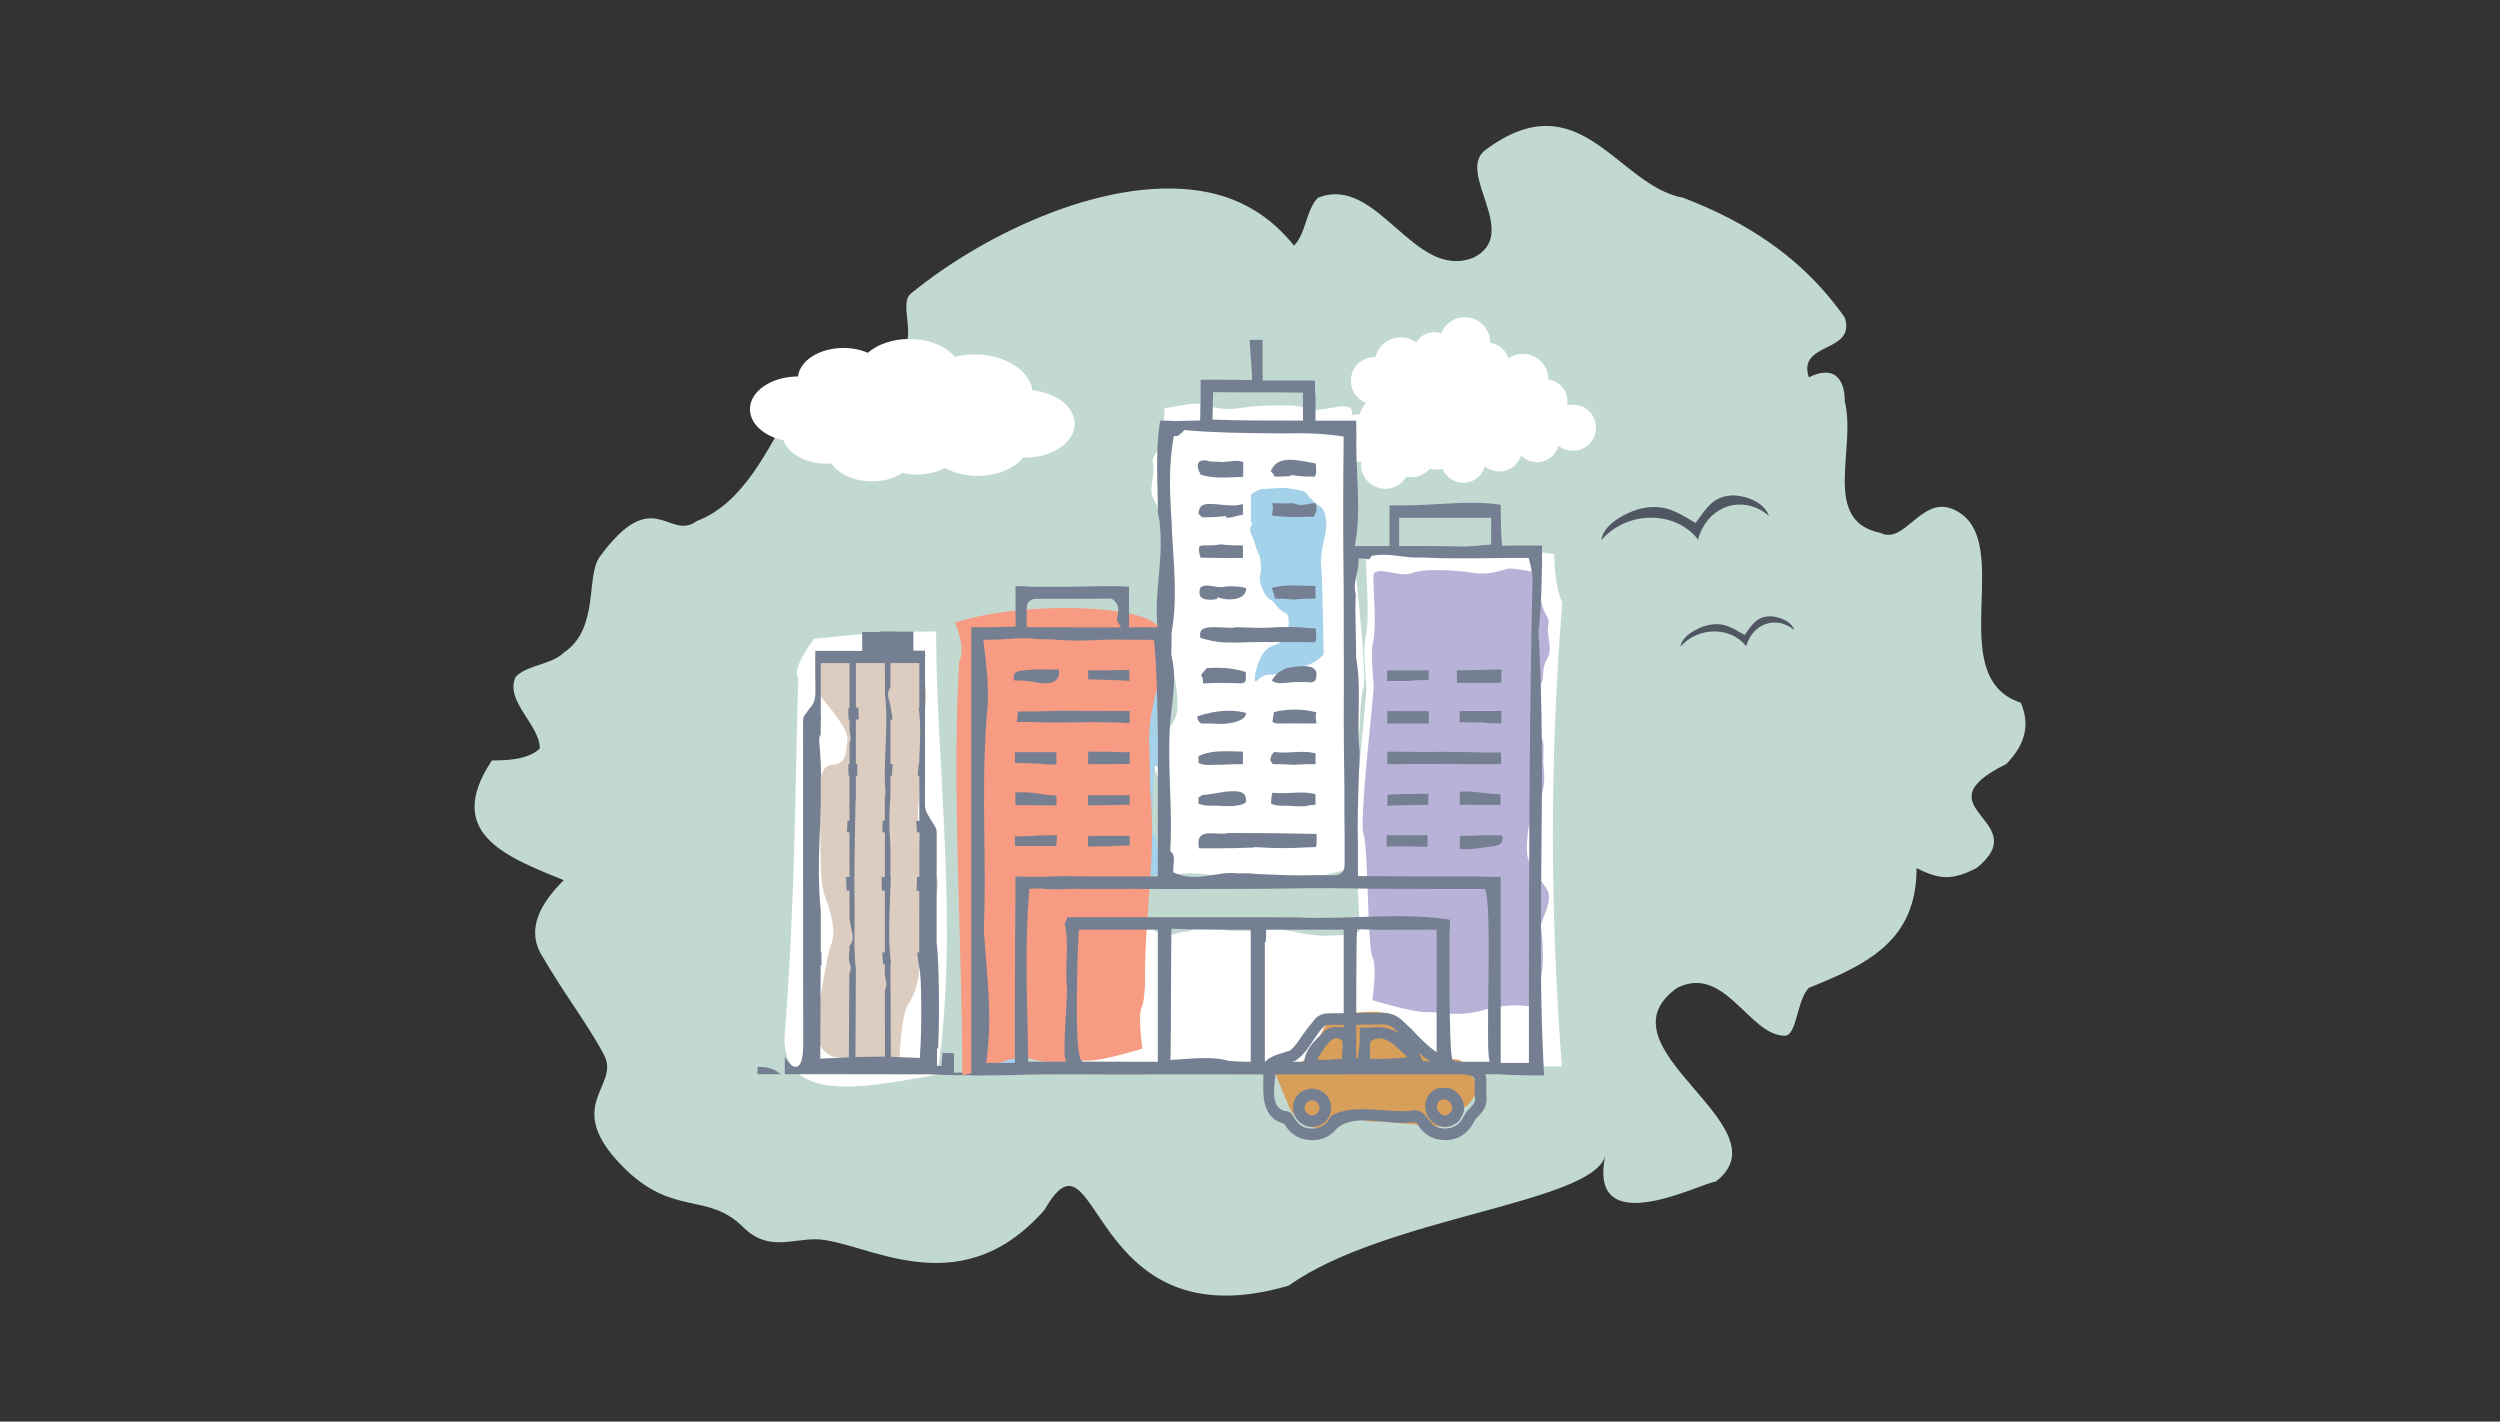 <?xml version="1.0" encoding="utf-8"?>
<!-- Generator: Adobe Illustrator 16.0.0, SVG Export Plug-In . SVG Version: 6.00 Build 0)  -->
<!DOCTYPE svg PUBLIC "-//W3C//DTD SVG 1.1//EN" "http://www.w3.org/Graphics/SVG/1.1/DTD/svg11.dtd">
<svg version="1.1" id="Layer_1" xmlns="http://www.w3.org/2000/svg" xmlns:xlink="http://www.w3.org/1999/xlink" x="0px" y="0px"
	 width="190.513px" height="108.333px" viewBox="0 0 190.513 108.333" enable-background="new 0 0 190.513 108.333"
	 xml:space="preserve">
<rect x="0" y="0" width="190.513" height="108.333" fill="#333333" stroke="none"/>
<g>
	<path fill-rule="evenodd" clip-rule="evenodd" fill="#C1D9D1" d="M153.996,53.552c-6.117-1.99-0.148-12.668-5.205-14.762
		c-2.384-0.988-3.649,2.736-5.474,1.824c-4.562-0.914-1.825-6.387-2.737-10.035c0-1.826-0.912-2.738-2.736-1.826
		c-0.913-2.736,3.648-1.824,2.731-4.561c-1.593-2.281-3.474-4.105-5.555-5.588c-2.082-1.482-4.361-2.623-6.757-3.535
		c-5.018-0.912-7.825-9.01-15.054-3.65c-2.317,1.719,2.737,6.387-0.915,8.211c-2.285,0.912-4.104-0.684-5.927-2.279
		c-1.824-1.598-3.649-3.193-5.931-2.281c-0.912,0.912-0.912,2.736-1.825,3.648c-1.823-2.281-4.048-3.535-6.485-4.049
		c-7.312-1.539-16.985,3.006-22.708,7.697c-0.998,0.818,0.617,3.568-0.912,4.562c-3.768,2.449-6.158,0.684-8.082,3.992
		c-1.925,3.307-3.722,7.412-7.313,8.781c-2.167,1.596-3.299-2.891-7.412,2.736c-1.077,1.473,0,5.473-2.738,7.299
		c-0.911,0.912-2.736,0.912-3.648,1.824c-0.912,1.824,1.824,3.65,1.824,5.475c-0.912,0.912-2.736,0.912-3.649,0.912
		c-1.824,2.736-1.596,4.561-0.341,5.93c1.254,1.367,3.535,2.281,5.814,3.193c-1.824,1.824-2.736,3.65-1.824,5.475
		c1.824,3.191,3.649,5.473,4.904,7.867c1.255,2.396-3.271,3.801,1.482,8.553c3.799,3.799,6.387,1.826,9.123,4.562
		c1.824,1.824,3.648,0.912,5.475,0.912c3.649,0,10.864,5.297,17.484-2.248c4.213-7.365,3.094,10.342,18.604,5.779
		c7.38-5.26,23.212-6.268,24.125-9.916c-1.411,6.738,7.493,1.996,8.406,1.996c5.521-4.221-9.319-10.209-2.933-14.77
		c3.649-1.824,5.474,3.648,8.211,3.648c0.912,0,0.912-2.736,1.825-3.648c4.561-1.824,8.21-3.65,8.21-9.123
		c1.825,0.912,2.737,0.912,4.562,0c4.562-3.65-4.562-4.562,2.276-7.936C154.112,56.97,154.821,55.456,153.996,53.552z"/>
	<path fill="#FFFFFF" d="M114.249,32.405c-0.153,0-0.304,0.023-0.448,0.061c0.019-0.098,0.029-0.197,0.029-0.299
		c0-0.857-0.634-1.561-1.459-1.678c0-0.008,0.002-0.012,0.002-0.02c0-1.068-0.867-1.936-1.937-1.936
		c-0.822,0-1.523,0.514-1.805,1.238c-0.168-0.061-0.349-0.096-0.538-0.096c-0.584,0-1.093,0.314-1.368,0.785
		c-0.329-0.246-0.736-0.393-1.179-0.393c-0.928,0-1.704,0.639-1.92,1.5c-0.02-0.002-0.041-0.004-0.062-0.004
		c-1,0-1.812,0.811-1.812,1.812c0,1,0.812,1.811,1.812,1.811c0.059,0,0.116-0.002,0.174-0.008c-0.011,0.074-0.016,0.148-0.016,0.227
		c0,1.02,0.826,1.846,1.845,1.846c0.678,0,1.271-0.369,1.59-0.914c0.113,0.021,0.229,0.033,0.348,0.033
		c0.581,0,1.103-0.252,1.466-0.65c0.163,0.039,0.334,0.064,0.51,0.064c0.155,0,0.31-0.018,0.456-0.049
		c0.256,0.617,0.864,1.053,1.576,1.053c0.783,0,1.442-0.529,1.643-1.248c0.301,0.238,0.68,0.383,1.093,0.383
		c0.972,0,1.76-0.789,1.76-1.76S115.22,32.405,114.249,32.405z"/>
	<path fill="#FFFFFF" d="M78.672,29.737c-0.211-1.529-2.105-2.725-4.411-2.725c-0.525,0-1.028,0.064-1.497,0.178
		c-0.693-0.812-1.984-1.359-3.469-1.359c-1.287,0-2.43,0.414-3.164,1.053c-0.538-0.23-1.174-0.367-1.857-0.367
		c-1.826,0-3.321,0.957-3.464,2.172c-2.022,0.004-3.661,1.119-3.661,2.492c0,1.115,1.077,2.059,2.562,2.377
		c0.354,1.018,1.694,1.775,3.301,1.775c0.119,0,0.236-0.004,0.353-0.012c0.528,0.799,1.708,1.357,3.083,1.357
		c0.907,0,1.728-0.244,2.334-0.639c0.347,0.082,0.718,0.127,1.104,0.127c0.807,0,1.548-0.191,2.134-0.508
		c0.68,0.379,1.549,0.607,2.496,0.607c1.487,0,2.781-0.562,3.448-1.387c0.038,0,0.076,0.004,0.114,0.004
		c2.108,0,3.817-1.16,3.817-2.592C81.895,30.999,80.498,29.931,78.672,29.737z"/>
	<path fill="#FFFFFF" d="M119.867,30.835c-0.155,0-0.305,0.023-0.448,0.061c0.018-0.098,0.028-0.197,0.028-0.299
		c0-0.855-0.636-1.562-1.459-1.68c0-0.004,0.001-0.01,0.001-0.018c0-1.068-0.866-1.936-1.936-1.936
		c-0.823,0-1.523,0.514-1.805,1.236c-0.168-0.061-0.349-0.094-0.538-0.094c-0.583,0-1.093,0.314-1.368,0.785
		c-0.329-0.246-0.736-0.393-1.179-0.393c-0.928,0-1.704,0.639-1.92,1.5c-0.021-0.002-0.041-0.004-0.062-0.004
		c-1,0-1.812,0.811-1.812,1.811c0,1.002,0.812,1.812,1.812,1.812c0.059,0,0.116-0.002,0.172-0.01
		c-0.008,0.076-0.015,0.15-0.015,0.227c0,1.02,0.826,1.846,1.846,1.846c0.678,0,1.27-0.367,1.59-0.912
		c0.113,0.02,0.229,0.033,0.349,0.033c0.581,0,1.102-0.25,1.465-0.65c0.164,0.039,0.334,0.062,0.51,0.062
		c0.155,0,0.31-0.018,0.456-0.049c0.256,0.619,0.865,1.055,1.576,1.055c0.784,0,1.442-0.529,1.643-1.248
		c0.301,0.238,0.68,0.381,1.094,0.381c0.971,0,1.759-0.787,1.759-1.758S120.837,30.835,119.867,30.835z"/>
	<path fill="#FFFFFF" d="M115.442,28.046c-0.156,0-0.305,0.023-0.448,0.062c0.018-0.1,0.027-0.197,0.027-0.301
		c0-0.855-0.634-1.562-1.457-1.678c0-0.006,0.001-0.014,0.001-0.018c0-1.07-0.867-1.938-1.937-1.938
		c-0.822,0-1.523,0.514-1.804,1.238c-0.168-0.061-0.349-0.096-0.539-0.096c-0.583,0-1.092,0.314-1.367,0.785
		c-0.331-0.244-0.737-0.391-1.179-0.391c-0.929,0-1.704,0.639-1.921,1.498c-0.021,0-0.041-0.004-0.062-0.004
		c-1.001,0-1.811,0.812-1.811,1.812s0.81,1.811,1.811,1.811c0.058,0,0.116-0.004,0.173-0.008c-0.01,0.074-0.015,0.148-0.015,0.227
		c0,1.02,0.825,1.846,1.846,1.846c0.678,0,1.269-0.367,1.59-0.912c0.112,0.02,0.229,0.031,0.347,0.031
		c0.581,0,1.104-0.25,1.466-0.648c0.163,0.039,0.334,0.062,0.51,0.062c0.156,0,0.308-0.018,0.456-0.049
		c0.256,0.617,0.865,1.055,1.576,1.055c0.784,0,1.442-0.531,1.643-1.25c0.3,0.238,0.681,0.381,1.094,0.381
		c0.971,0,1.759-0.785,1.759-1.758C117.201,28.835,116.413,28.046,115.442,28.046z"/>
	<path fill="#FFFFFF" d="M88.736,31.112c0,0,1.994-0.383,2.49-0.357c0.494,0.027,1.59,0.586,3.158,0.357
		c1.569-0.229,2.678-0.221,3.009-0.217c0.332,0,1.441-0.064,2.402,0.271s3.256-0.791,3.242,0.271c-0.012,1.061-0.281,4.152,0,5.242
		c0.282,1.088-0.036,3.135-0.03,3.867c0.007,0.736,1.273,10.975,0.873,11.967c-0.401,0.994-0.35,9.396-0.776,10.086
		c-0.425,0.689,0.017,3.525,0.017,3.525s-3.477,1.016-4.692,0.979c-1.214-0.037-2.702,0.463-5.032-0.186
		c-2.329-0.65-4.455-0.291-4.793,0.027c-0.338,0.316,0.409-2.303,0-2.676c-0.41-0.377-0.243-3.408-0.092-4.029
		c0.153-0.619-1.224-2.24-0.456-3.301c0.77-1.062,1.57-1.945,1.65-2.801c0.081-0.859-0.083-3.055-0.721-3.826
		c-0.638-0.768-0.871-2.051-0.718-3.107s-0.194-2.102,0.262-2.676c0.456-0.572,0.696-2.455,0.536-3.424
		c-0.161-0.969-0.684-0.371-0.752-1.799c-0.069-1.428-0.792-0.949-0.492-2.695s-0.314-1.137,0.306-2.168
		C88.745,33.415,88.736,31.112,88.736,31.112z"/>
	<path fill-rule="evenodd" clip-rule="evenodd" fill="#FFFFFF" d="M82.185,71.269c0,0,0.547-0.279,0.709-0.184
		c0.163,0.094,1.277,0.164,1.597,0.082s0.509-0.32,1.077-0.32s2.068-0.285,2.367,0c0.298,0.285,0.671,0.367,0.997,0.422
		c0.326,0.053,1.137-0.316,1.421-0.275c0.285,0.043,0.914-0.395,1.167-0.273c0.253,0.119,1.323-0.064,1.76,0.125
		c0.437,0.191,2.034-0.004,2.034,0.141c0,0.146,0.781-0.139,1.486-0.139c0.706,0,0.755-0.053,1.726,0.139
		c0.97,0.193,0.805,0.193,1.812,0.289c1.005,0.094,1.563-0.049,1.812,0c0.247,0.047,0.854-0.4,1.563-0.271s0.189-0.129,1.23,0
		c1.042,0.129,1.326,0.242,2.559,0.303c1.232,0.062,1.407-0.316,2.18,0.441c0.771,0.758,0.202,2.18,0,3.316
		c-0.204,1.137-0.617,0.711-0.522,2.18c0.096,1.469,0.928,3.553,0.914,3.695c-0.014,0.141-3.377,0.805-4.703,0.662
		s-3.223-0.168-3.838-0.227c-0.615-0.057-1.373,0.01-2.321,0c-0.946-0.012-2.591-0.035-4.469,0c-1.878,0.037-3.157,0.105-4.957,0
		c-1.801-0.105-3.316-0.465-4.454-0.465c-1.136,0-1.985,0-2.408,0s-1.522-0.256-1.475-0.541c0.046-0.283-0.284-1.93-0.236-2.838
		c0.047-0.906,0.226-1.377,0.587-2.324c0.359-0.947,0.407-2.322,0.359-2.605C82.11,72.315,82.185,71.269,82.185,71.269z"/>
	<path fill="#A4D2EB" d="M95.327,39.817v-2.131c0,0,0.568-0.426,0.948-0.426c0.379,0,1.657-0.143,1.941-0.049
		c0.284,0.096,1.232,0.096,1.422,0.475c0.189,0.381,1.138,1.043,1.138,1.043s0.377,0.662,0.283,1.516s-0.473,1.895-0.379,2.795
		c0.096,0.898,0.189,6.824,0.189,6.824s-0.672,0.793-1.574,0.893c-0.901,0.1-1.779,0.684-2.495,0.652
		c-0.716-0.033-1.037,0.631-1.161,0.488c-0.123-0.141,0.238-2.273,1.267-2.652c1.026-0.379,1.278-0.539,1.295-1.359
		c0.016-0.818,0.016-1.01-0.221-1.15c-0.237-0.143,0.236,0.141-0.237-0.143s-0.558-0.736-0.942-0.889
		c-0.384-0.154-0.938-1.385-0.78-1.859c0.159-0.473,0.032-1.086,0-1.324c-0.03-0.238-0.233-0.461-0.369-1.037
		c-0.135-0.576-0.561-1.002-0.324-1.381C95.565,39.724,95.327,39.817,95.327,39.817z"/>
	<path fill-rule="evenodd" clip-rule="evenodd" fill="#A4D2EB" d="M74.992,49.218c0,0,0.719-0.562,0.961-0.354
		c0.33,0.287,0.964,0.209,1.523,0.105c0.561-0.104,1.143-0.094,1.446-0.18c0.305-0.086,0.535-0.213,1.104,0.074
		s1.143,0.088,1.756,0.354c0.612,0.266,1.37,0.217,1.608,0.217c0.236,0,1.704-0.465,1.704-0.465s0.237-0.039,0.616,0
		s0.426-0.086,0.853,0s0.852-0.135,1.138,0.092s0.616,0.658,0.899,1.369c0.285,0.711-0.439,1.896-0.427,2.463
		s0.011,0.406,0.026,1.268c0.015,0.861,0.019,0.34,0.025,1.479c0.008,1.139,0.008,0.982,0.008,1.605s0,0.119,0,0.986
		s-0.248-1.027-0.343,1.484c-0.096,2.51-0.154,3.748,0.094,3.98c0.249,0.234-0.071-0.129,0.249,0.953
		c0.319,1.082,0.225,2.029,0.225,2.029s-6.629,0.521-7.743,0.426c-1.115-0.094-3.217-0.332-3.374,0.379s-0.197,1.66-0.086,2.322
		c0.109,0.662,0.975,2.795,0.975,3.363c0.001,0.568,0.091,7.863-0.24,8.1c-0.331,0.238-2.463,0-2.463,0s0.806-3.174,0.852-3.6
		c0.048-0.426,0.237-3.6,0.048-4.404c-0.188-0.807-1.137-3.223-1.137-3.791s-0.453-0.475-0.25-1.801s-0.082-1.09,0.25-2.416
		s0.568-0.047,0.379-2.225c-0.189-2.182-0.236-2.607-0.284-3.27c-0.047-0.664-0.392-0.996-0.356-1.967
		c0.033-0.973-0.012-0.781-0.04-1.492c-0.03-0.711-0.113-2.084,0-2.605c0.112-0.521,0.118-0.6,0.234-2.289"/>
	<path fill="#505763" d="M131.977,37.755c-1.445,0.068-1.952,0.996-2.76,2.094c-1.374-0.781-2.311-1.5-4.151-1.094
		c-1.064,0.238-2.924,1.203-3.034,2.406c1.901-2.219,5.549-2.311,7.337-0.09l0.019,0.068c0.003-0.012,0.007-0.021,0.011-0.035
		c0.009,0.01,0.018,0.02,0.026,0.031l-0.001-0.109c0.77-2.557,3.442-3.367,5.38-1.713C134.42,38.183,132.82,37.718,131.977,37.755"
		/>
	<path fill="#505763" d="M134.821,46.966c-0.981,0.047-1.327,0.678-1.875,1.422c-0.933-0.529-1.569-1.02-2.82-0.742
		c-0.724,0.162-1.987,0.818-2.062,1.635c1.292-1.508,3.771-1.57,4.984-0.061l0.013,0.045c0.003-0.008,0.006-0.014,0.007-0.021
		c0.007,0.006,0.013,0.012,0.019,0.02v-0.074c0.521-1.736,2.339-2.287,3.655-1.164C136.48,47.257,135.393,46.94,134.821,46.966"/>
	<path fill="#FFFFFF" d="M103.893,78.587l1.8,0.689l1.537,0.891l0.604,1.064l-3.941,0.629
		C103.893,81.86,102.371,79.993,103.893,78.587z"/>
	<path fill="#FFFFFF" d="M118.446,42.235c-2.171-0.35-4.002-0.35-5.669,0c-1.575-0.252-2.688-0.244-3.02-0.24
		c-0.334,0.004-1.446-0.07-2.411,0.299c-0.964,0.369-3.268-0.867-3.254,0.297c0.013,1.166,0.282,4.561,0,5.758
		c-0.283,1.195,0.036,3.443,0.03,4.25c-0.006,0.809-1.277,12.053-0.875,13.145s0.351,10.32,0.778,11.076
		c0.427,0.756-0.017,3.875-0.017,3.875s3.489,1.113,4.709,1.07c1.217-0.041,2.712,0.51,5.05-0.203
		c1.592-0.305,3.423-0.305,5.254-0.305c-0.915-11.902-0.915-23.805,0.036-35.363C118.437,44.763,118.446,42.235,118.446,42.235z"/>
	<path fill="#B8B2D8" d="M117.232,43.653c0,0-1.756-0.354-2.192-0.33c-0.435,0.023-1.397,0.543-2.777,0.33
		c-1.381-0.213-2.356-0.205-2.647-0.201c-0.292,0.002-1.268-0.061-2.114,0.252c-0.845,0.312-2.863-0.734-2.852,0.252
		c0.011,0.986,0.247,3.861,0,4.875c-0.248,1.014,0.032,2.916,0.027,3.6c-0.006,0.684-1.12,10.205-0.768,11.129
		s0.308,8.738,0.682,9.379c0.374,0.639-0.015,3.279-0.015,3.279s3.06,0.941,4.128,0.908c1.067-0.035,2.378,0.432,4.428-0.174
		c2.049-0.604,3.919-0.268,4.218,0.027c0.297,0.293-0.361-2.141,0-2.49c0.359-0.348,0.213-3.168,0.079-3.746
		c-0.134-0.576,1.077-2.082,0.401-3.07c-0.677-0.986-1.381-1.807-1.452-2.605c-0.07-0.797,0.073-2.84,0.635-3.555
		c0.561-0.717,0.766-1.91,0.632-2.893c-0.135-0.982,0.17-1.955-0.23-2.486c-0.401-0.533-0.613-2.285-0.473-3.186
		c0.142-0.902,0.602-0.346,0.662-1.674c0.062-1.328,0.696-0.883,0.433-2.506c-0.264-1.625,0.276-1.059-0.268-2.016
		C117.223,45.794,117.232,43.653,117.232,43.653z"/>
	<g>
		<path fill="#D89F5B" d="M96.984,81.345c0.074-0.02,0.147-0.035,0.22-0.047c0.98-0.152,1.902,0.266,2.866-1.396
			c1.036-1.787,0.958-2.201,1.535-2.445c0.578-0.246,3.27-0.477,3.81-0.275c0.54,0.203,2.18,1.275,2.18,1.275
			s0.026,1.002,0.565,1.445c0.539,0.445,1.229,0.344,2.029,0.688c0.802,0.342,0.925-0.17,1.501,0.652
			c0.575,0.822,0.965,1.582,0.965,1.582s-0.355,1.205-1.078,1.598c-0.723,0.391-0.654,1.529-1.452,1.453
			c-0.797-0.076-4.202-0.324-4.701-0.4c-0.499-0.078-0.642,0.115-1.493-0.096c-0.852-0.213,1.101-0.557-0.852-0.213
			c-1.951,0.344-1.951,0.344-1.951,0.344s-0.063,0.732-1.167,0.369s-1.102-0.713-1.102-0.713s-0.344-0.229-0.572-0.686"/>
		<g id="BLpNvC.tif_5_">
			<g>
				<path fill="#757F92" d="M99.988,86.886c-0.799,0-1.467-0.33-1.931-0.955c-0.066-0.09-0.13-0.186-0.188-0.289
					c-1.647-0.432-1.619-2.016-1.597-3.295c0.006-0.34,0.012-0.674-0.01-0.982c-0.001-0.209,0.083-0.387,0.248-0.551
					c0.389-0.324,0.802-0.447,1.241-0.58c0.208-0.064,0.397-0.125,0.579-0.188c0.328-0.277,0.606-0.686,0.901-1.117
					c0.208-0.303,0.422-0.619,0.688-0.906l0.256-0.33c0.207-0.26,0.574-0.449,0.895-0.463c0.321-0.014,0.674-0.02,1.112-0.02
					l0.854,0.004l0.26-0.025l1.298,0.008c0.28,0,0.51-0.004,0.723-0.014l0.097-0.002c0.564,0,1.057,0.209,1.508,0.637l0.672,0.639
					c0.458,0.488,0.938,0.988,1.461,1.41c0.127,0.104,0.258,0.203,0.392,0.295c0.623,0.389,1.386,0.797,2.245,0.805l0.634,0.16
					c0.244,0.066,0.457,0.189,0.598,0.346c0.118,0.133,0.317,0.398,0.337,0.713c0.014,0.219,0.01,0.438,0.005,0.652
					c-0.006,0.246-0.011,0.471,0.014,0.695c0.083,0.752-0.307,1.232-0.699,1.604c-0.094,0.09-0.177,0.199-0.233,0.314
					c-0.463,0.916-1.212,1.414-2.166,1.436h-0.003c-0.849,0-1.508-0.326-1.972-0.941c-0.093-0.123-0.178-0.26-0.255-0.408
					l-0.456,0.002c-0.167,0.021-0.371,0.029-0.582,0.029c-0.479,0-0.993-0.047-1.489-0.094c-0.497-0.049-1.012-0.096-1.493-0.096
					c-1.099,0-1.8,0.264-2.273,0.854c-0.136,0.131-0.253,0.223-0.376,0.299c-0.371,0.234-0.803,0.354-1.283,0.355H99.988z
					 M97.871,84.659c0.336,0.002,0.566,0.15,0.725,0.467c0.075,0.146,0.164,0.277,0.262,0.389c0.289,0.328,0.659,0.488,1.131,0.488
					c0.481-0.002,0.853-0.164,1.14-0.494c0.099-0.113,0.188-0.248,0.265-0.396l0.04-0.078l0.077-0.041
					c0.613-0.32,1.35-0.471,2.319-0.471c0.509,0,1.03,0.039,1.551,0.08c0.503,0.037,1.003,0.076,1.485,0.076
					c0.205,0,0.406-0.008,0.604-0.023c0.077-0.031,0.2-0.051,0.32-0.051c0.047,0,0.092,0.002,0.136,0.01
					c0.444,0.059,0.706,0.398,0.938,0.699c0.148,0.193,0.289,0.377,0.465,0.484c0.117,0.07,0.244,0.123,0.378,0.156
					c0.127,0.031,0.267,0.047,0.414,0.047c0.511-0.01,0.878-0.184,1.165-0.527c0.099-0.119,0.19-0.262,0.271-0.422
					c0.103-0.205,0.246-0.398,0.415-0.559c0.178-0.168,0.287-0.301,0.353-0.426c0.069-0.135,0.094-0.273,0.076-0.438
					c-0.016-0.139-0.021-0.279-0.023-0.418c-0.001-0.133,0.002-0.266,0.004-0.395c0.005-0.191,0.009-0.387-0.004-0.576
					c-0.003-0.021-0.035-0.094-0.111-0.178c-0.011-0.014-0.066-0.055-0.172-0.084l-0.119-0.027c-1.053-0.25-2.046-0.486-2.994-1.072
					c-0.156-0.102-0.304-0.205-0.447-0.314c-0.145-0.109-0.285-0.223-0.423-0.342c0.109,0.193,0.199,0.391,0.265,0.586
					c0.051,0.094,0.035,0.254-0.056,0.402c-0.11,0.18-0.3,0.295-0.484,0.295c-0.093-0.008-0.154-0.012-0.216-0.012
					c-0.164,0-0.323,0.02-0.479,0.037c-0.173,0.021-0.343,0.041-0.514,0.041c-0.079,0-0.159-0.004-0.239-0.014
					c-0.138,0.014-0.335,0.027-0.54,0.035c-0.134,0.004-0.274,0.016-0.418,0.025c-0.214,0.016-0.434,0.031-0.64,0.031
					c-0.361,0-0.812-0.041-1.078-0.354c-0.296-0.293-0.226-0.801-0.158-1.291c0.033-0.246,0.069-0.502,0.058-0.725
					c0.007-0.408,0.007-0.695,0.007-0.695v-0.275l0.922-0.002c0.115-0.023,0.271-0.035,0.427-0.035c0.58,0,1.132,0.168,1.62,0.441
					l-0.257-0.242c-0.303-0.287-0.58-0.406-0.915-0.406c-0.284,0.01-0.525,0.014-0.819,0.014l-0.713-0.004l-0.252,0.023
					l-1.447-0.006c-0.424,0-0.766,0.006-1.077,0.02c-0.058,0.002-0.187,0.066-0.236,0.129c-0.312,0.312-0.548,0.67-0.799,1.049
					c-0.377,0.572-0.768,1.164-1.389,1.564l-0.429,0.148l-0.206,0.066c-0.109,0.064-0.281,0.109-0.435,0.148
					c-0.245,0.062-0.349,0.1-0.357,0.164c-0.015,0.152-0.038,0.334-0.062,0.527C97.021,83.247,96.953,84.38,97.871,84.659z
					 M104.411,80.683c0.197,0.012,0.394,0.018,0.589,0.018H105c0.487,0,0.968-0.033,1.448-0.066
					c0.271-0.018,0.542-0.037,0.814-0.049c-0.064-0.062-0.128-0.127-0.193-0.191c-0.634-0.623-1.291-1.268-1.953-1.268
					c-0.22,0-0.436,0.07-0.657,0.213c-0.081,0.102-0.065,0.594-0.056,0.859c0.005,0.148,0.01,0.295,0.008,0.428L104.411,80.683z
					 M99.96,85.878c-0.368-0.002-0.731-0.16-1.006-0.443c-0.137-0.141-0.243-0.301-0.314-0.475c-0.15-0.389-0.134-0.822,0.042-1.197
					c0.16-0.336,0.432-0.584,0.767-0.695c0.153-0.066,0.343-0.105,0.539-0.105c0.599,0.002,1.138,0.367,1.344,0.906
					c0.071,0.174,0.108,0.365,0.107,0.561c-0.005,0.801-0.654,1.451-1.446,1.451L99.96,85.878z M99.99,83.845
					c-0.149,0-0.291,0.061-0.398,0.166c-0.108,0.109-0.17,0.254-0.171,0.406c-0.002,0.146,0.057,0.289,0.167,0.4
					c0.109,0.113,0.25,0.176,0.399,0.178c0.303,0,0.565-0.268,0.567-0.57c0.001-0.154-0.058-0.299-0.164-0.41
					c-0.105-0.107-0.247-0.168-0.397-0.17l-0.003-0.273V83.845z M110.125,85.874c-0.479-0.002-0.937-0.25-1.225-0.66
					c-0.291-0.416-0.367-0.936-0.205-1.389c0.064-0.268,0.217-0.486,0.485-0.688c0.128-0.133,0.361-0.223,0.612-0.223
					c0,0,0.294-0.014,0.364-0.014c0.124,0,0.309,0.01,0.485,0.098c0.568,0.283,0.935,0.842,0.935,1.422
					c0,0.369-0.158,0.629-0.312,0.877l-0.062,0.102c-0.143,0.154-0.264,0.217-0.36,0.268c-0.041,0.021-0.083,0.043-0.117,0.066
					c-0.225,0.102-0.411,0.141-0.599,0.141H110.125z M109.996,83.774c-0.205,0-0.328,0.121-0.395,0.225
					c-0.114,0.176-0.14,0.414-0.061,0.59c0.142,0.232,0.254,0.365,0.465,0.398c0.059,0.014,0.092,0.02,0.124,0.02
					c0.074,0,0.145-0.027,0.237-0.088l0.253-0.26c0.088-0.246,0.029-0.504-0.162-0.693c-0.119-0.119-0.275-0.188-0.429-0.191
					l-0.033-0.275V83.774z M100.453,81.632c-0.295,0-0.499-0.031-0.66-0.105c-0.257-0.117-0.398-0.342-0.398-0.631
					c0.058-0.869,0.704-1.502,1.273-2.061l0.205-0.201c0.281-0.324,0.674-0.365,0.983-0.365c0.119,0,0.243,0.006,0.365,0.014
					c0.112,0.008,0.224,0.014,0.333,0.014l0.58-0.004l-0.002,0.957c0,0.164,0.014,0.334,0.028,0.5
					c0.02,0.211,0.033,0.371,0.04,0.525c0.02,0.197,0.034,0.725-0.272,1.062c-0.155,0.17-0.366,0.26-0.611,0.26h-0.365
					c-0.108,0-0.216,0.002-0.311,0.014c-0.138,0.01-0.259,0.016-0.378,0.018c-0.096-0.008-0.158-0.01-0.226-0.01
					C100.954,81.618,100.557,81.632,100.453,81.632z M100.35,80.731c0.159,0.025,0.332,0.037,0.528,0.037
					c0.27,0,0.541-0.021,0.811-0.045c0.19-0.016,0.379-0.031,0.566-0.039c0.007-0.123,0.017-0.252,0.027-0.383
					c0.027-0.322,0.077-0.924-0.027-1.023c-0.154-0.113-0.286-0.166-0.412-0.166c-0.434,0-0.854,0.646-1.226,1.217
					C100.527,80.468,100.438,80.604,100.35,80.731z"/>
				<g>
					<path fill="#757F92" d="M99.988,83.237c-0.153,0-0.308,0.029-0.452,0.092c-0.594,0.195-0.874,0.924-0.641,1.527
						c0.058,0.141,0.145,0.273,0.256,0.387c0.224,0.23,0.519,0.357,0.829,0.361h0.013c0.642,0,1.167-0.527,1.172-1.178
						c0.001-0.162-0.031-0.318-0.09-0.461C100.901,83.511,100.449,83.237,99.988,83.237z M99.993,85.269h-0.01
						c-0.221-0.002-0.432-0.094-0.593-0.26c-0.16-0.164-0.247-0.375-0.244-0.596c0.002-0.232,0.099-0.443,0.252-0.596
						c0.151-0.152,0.362-0.246,0.592-0.246h0.006c0.231,0.002,0.44,0.098,0.591,0.252c0.15,0.156,0.244,0.367,0.242,0.602
						C100.826,84.882,100.443,85.269,99.993,85.269z"/>
					<path fill="#757F92" d="M112.991,82.831c0.004-0.207,0.009-0.418-0.005-0.629c-0.015-0.242-0.192-0.463-0.267-0.547
						c-0.104-0.115-0.274-0.213-0.467-0.264c-0.187-0.051-0.375-0.102-0.562-0.15c-0.891-0.01-1.674-0.4-2.399-0.854
						c-0.14-0.098-0.275-0.201-0.407-0.309c-0.532-0.428-1.016-0.932-1.478-1.424c-0.222-0.211-0.439-0.418-0.655-0.623
						l-0.019-0.016c-0.396-0.377-0.827-0.561-1.317-0.561c-0.028,0-0.056,0-0.085,0.002c-0.217,0.008-0.45,0.014-0.734,0.014
						c-0.188,0-0.376-0.002-0.564-0.004c-0.189-0.002-0.378-0.004-0.567-0.004h-0.166v0.027c-0.157-0.002-0.315-0.002-0.474-0.004
						c-0.213-0.002-0.427-0.002-0.641-0.002c-0.434,0-0.783,0.006-1.101,0.02c-0.239,0.01-0.536,0.164-0.69,0.357
						c-0.091,0.115-0.18,0.23-0.27,0.346c-0.622,0.674-0.957,1.514-1.701,2.098c-0.185,0.062-0.376,0.123-0.562,0.184
						c-0.429,0.127-0.82,0.24-1.155,0.52c-0.112,0.111-0.168,0.223-0.168,0.336c0.111,1.51-0.448,3.635,1.518,4.059
						c0.065,0.131,0.141,0.252,0.224,0.363c0.412,0.555,0.995,0.846,1.71,0.846h0.009c0.431-0.002,0.812-0.109,1.139-0.314
						c0.108-0.068,0.211-0.146,0.307-0.238c1.359-1.695,4.1-0.576,6.053-0.795c0.158,0,0.315-0.002,0.472-0.002
						c0.124,0,0.163,0.023,0.228,0.146c0.07,0.135,0.147,0.258,0.232,0.371c0.422,0.561,1.019,0.848,1.748,0.83
						c0.858-0.02,1.506-0.451,1.927-1.285c0.071-0.141,0.174-0.279,0.289-0.389c0.36-0.342,0.686-0.744,0.615-1.375
						C112.98,83.323,112.985,83.085,112.991,82.831z M112.568,84.192c-0.091,0.176-0.23,0.334-0.408,0.5
						c-0.145,0.137-0.269,0.303-0.358,0.482c-0.091,0.182-0.193,0.34-0.306,0.475c-0.34,0.408-0.778,0.613-1.33,0.627
						c-0.187,0.002-0.361-0.016-0.525-0.057c-0.164-0.039-0.315-0.104-0.456-0.188c-0.519-0.318-0.722-1.07-1.297-1.146
						c-0.116-0.018-0.245-0.004-0.396,0.043c-1.894,0.162-4.188-0.564-5.855,0.309c-0.088,0.172-0.189,0.322-0.302,0.451
						c-0.338,0.389-0.787,0.586-1.339,0.588h-0.008c-0.55,0-0.998-0.195-1.337-0.58c-0.112-0.129-0.214-0.277-0.301-0.447
						c-0.114-0.229-0.257-0.318-0.499-0.316h-0.019c-1.464-0.4-0.961-2.414-0.849-3.588c0.056-0.393,0.615-0.336,0.979-0.535
						c0.188-0.061,0.382-0.121,0.57-0.184c0.968-0.625,1.359-1.799,2.122-2.555c0.096-0.119,0.297-0.227,0.44-0.232
						c0.314-0.012,0.659-0.018,1.088-0.018c0.213,0,0.426,0,0.64,0.002c0.213,0.002,0.427,0.002,0.641,0.002h0.167V77.8
						c0.133,0,0.265,0.002,0.397,0.002c0.189,0.002,0.378,0.004,0.567,0.004c0.289,0,0.526-0.004,0.749-0.014
						c0.438-0.018,0.802,0.129,1.157,0.467l0.019,0.018c0.107,0.104,0.216,0.205,0.325,0.309c0.485,0.354,0.821,0.969,1.314,1.316
						c0.174,0.156,0.354,0.305,0.539,0.445c0.139,0.105,0.28,0.205,0.426,0.299c0.947,0.586,1.954,0.811,3.04,1.068
						c0.13,0.035,0.244,0.098,0.306,0.166c0.105,0.117,0.175,0.25,0.181,0.344c0.013,0.197,0.009,0.4,0.004,0.6
						c-0.002,0.127-0.005,0.256-0.004,0.385c0.002,0.131,0.007,0.262,0.021,0.391C112.698,83.829,112.658,84.019,112.568,84.192z"/>
					<path fill="#757F92" d="M110.519,83.245c-0.224-0.111-0.503-0.055-0.727-0.055c-0.168,0-0.336,0.055-0.447,0.166
						c-0.225,0.168-0.336,0.336-0.392,0.561c-0.28,0.783,0.335,1.678,1.173,1.684c0.152,0,0.304-0.033,0.444-0.096
						c0.116-0.078,0.283-0.135,0.396-0.246c0.167-0.279,0.335-0.504,0.335-0.838C111.302,83.917,110.967,83.47,110.519,83.245z
						 M110.854,84.812c-0.111,0.111-0.223,0.225-0.335,0.336c-0.168,0.111-0.335,0.168-0.559,0.111
						c-0.336-0.055-0.504-0.279-0.672-0.559c-0.224-0.504,0.112-1.23,0.746-1.199c0.232,0.004,0.452,0.107,0.617,0.27
						C110.911,84.028,111.023,84.421,110.854,84.812z"/>
					<path fill="#757F92" d="M104.542,78.583c-0.16,0.002-0.321,0.004-0.481,0.004h-0.168c0,0,0,0.289-0.008,0.682
						c0.034,0.678-0.301,1.516,0.034,1.852c0.335,0.391,1.23,0.225,1.917,0.199c0.202-0.008,0.397-0.02,0.585-0.031
						c0.462,0.057,0.909-0.111,1.413-0.057c0.168,0,0.336-0.223,0.279-0.336C107.667,79.554,106.101,78.323,104.542,78.583z
						 M104.125,80.935c0,0,0.004-0.123,0.012-0.312c0.006-0.564-0.106-1.404,0.174-1.516c1.398-0.895,2.517,0.783,3.636,1.734
						C106.66,80.841,105.429,81.065,104.125,80.935z"/>
					<path fill="#757F92" d="M102.886,79.772c-0.015-0.174-0.028-0.35-0.028-0.523c0.002-0.393,0.002-0.682,0.002-0.682h-0.168
						c-0.562,0.035-1.233-0.188-1.625,0.26c-0.615,0.615-1.342,1.23-1.398,2.068c0,0.672,1.062,0.393,1.588,0.459
						c0.116-0.004,0.233-0.01,0.352-0.016c0.205-0.025,0.462-0.01,0.68-0.018c0.568,0.023,0.682-0.592,0.639-1.035
						C102.919,80.12,102.903,79.946,102.886,79.772z M102.521,80.952c-0.839,0-1.733,0.225-2.566-0.029
						c-0.001-0.047,0.028-0.15,0.076-0.219c0.645-0.869,1.315-2.436,2.379-1.652C102.745,79.274,102.521,80.28,102.521,80.952z"/>
				</g>
			</g>
		</g>
	</g>
	<path fill-rule="evenodd" clip-rule="evenodd" fill="#FFFFFF" d="M62.024,48.685c3.388-0.381,5.463-0.561,9.315-0.561
		c0,10.336,1.778,22.574,0.09,33.77c-4.686,0.787-11.65,2.494-11.65-2.762c0.836-10.697,0.797-18.762,1.048-27.496
		C60.258,51.054,62.024,48.685,62.024,48.685z"/>
	<path fill-rule="evenodd" clip-rule="evenodd" fill="#DCCDC0" d="M62.129,50.308c0,0,1.032-0.629,1.6-0.443
		c0.568,0.188,2.607,0,2.607,0l2.32,0.443h0.758c0,0,1.518-0.697,1.08-0.238c-0.437,0.459,0.158,2.16,0.079,3.203
		c-0.078,1.043-0.481,3.709-0.5,3.973c-0.016,0.262,0.221,1.4-0.016,3.354c-0.236,1.955,0.002,3.072,0.002,3.463
		s0.824,1.842,1.321,2.775c0.497,0.932-1.422,6.209-1.338,6.812c0.084,0.605-0.25,2.041-0.819,2.865
		c-0.567,0.822-0.666,4.043-0.666,4.043s-3.799,0.184-4.923,0c-1.126-0.184-1.905-2.084-1.506-3.031
		c0.399-0.945,0.844-4.736,1.223-5.59c0.377-0.852-0.003-2.379-0.475-3.6c-0.472-1.223-0.314-4.346-0.394-5.395
		c-0.08-1.049-0.425-4.594,0.868-4.648c1.291-0.057,1.076-1.09,1.23-1.895c0.153-0.807-1.633-2.799-2.037-3.316
		C62.14,52.565,62.129,50.308,62.129,50.308z"/>
	<path fill-rule="evenodd" clip-rule="evenodd" fill="#757F92" d="M72.976,81.937c-0.534-0.002-1.035-0.021-1.547-0.043l-0.57-0.023
		c-2.264-0.008-4.594-0.01-7.001-0.01c0,0-3.842,0-4.053,0v-1.324c0.267,0.395,0.517,0.76,0.819,0.76
		c0.506,0,0.581-0.895,0.587-1.859c-0.008-1.17-0.008-4.189-0.008-5.367v-1.572c0-5.516,0-12.047-0.005-17.424
		c0-0.354,0.039-0.514,0.158-0.633c0.08-0.08,0.151-0.186,0.217-0.287c0.058-0.086,0.108-0.16,0.158-0.211
		c0.379-0.373,0.419-0.904,0.408-1.377c-0.017-0.746-0.014-1.48-0.011-2.258l0.003-0.709h3.575v-1.438h1.314v-0.039h1.298v0.006
		h1.287v1.455h0.888l0.001,2.979c0,2.902,0,5.803-0.004,8.705c-0.001,0.334,0.058,0.568,0.196,0.779
		c0.097,0.148,0.188,0.307,0.279,0.463c0.103,0.176,0.205,0.352,0.312,0.516c0.063,0.096,0.104,0.205,0.104,0.459
		c-0.002,1.045-0.004,8.355-0.004,8.355c0.189,1.389,0.225,5.619,0.118,8.041l-0.081-0.002l-0.014,1.334l0.34,0.023
		c0.03-0.234,0.056-0.562,0.08-1.002c0.296,0.01,0.583,0.02,0.878,0.025c0,0.422-0.001,1.479-0.001,1.479h2.247v0.199H72.976z
		 M62.535,73.819c0,0.994-0.012,5.631-0.025,6.555l-0.003,0.301l2.178-0.102l0.004-0.27c0.009-0.5,0.016-2.227,0.022-3.764
		c0.005-0.984,0.01-1.891,0.013-2.35c0.12-0.244,0.136-0.498,0.045-0.723c-0.096-0.234-0.08-0.549-0.058-0.883h0.013l0.013-0.17
		v-0.25l0.006-0.1c0.218-0.25,0.293-0.572,0.212-0.918c-0.078-0.334-0.148-0.699-0.22-1.15l0.002-2.117h-0.222
		c-0.02-0.35-0.034-0.699-0.04-1.051h0.261v-3.398h-0.193l0.037-0.887h0.155V59.11h-0.069c-0.004-0.293-0.011-0.582-0.021-0.873
		h0.095v-1.604c0.066-0.145,0.091-0.293,0.073-0.439l-0.075-0.602l0.002-0.75h-0.073c-0.023-0.33-0.027-0.635-0.01-0.92h0.087
		v-3.389h-2.196v3.389h0.003c-0.016,0.305-0.012,0.623,0.013,0.971l-0.022,0.119v0.947c-0.101,0.168-0.139,0.369-0.115,0.594
		c0.083,0.779,0.131,1.621,0.144,2.566l-0.023,0.16v1.982c-0.016,0.557-0.037,1.117-0.06,1.68c-0.083,2.123-0.168,4.32,0.058,6.451
		v3.191h0.068c-0.019,0.312-0.034,0.633,0.008,0.951h-0.083V73.819z M67.869,76.474c0.005,1.559,0.01,3.271,0.016,3.787l0.003,0.275
		l0.23,0.006c0.588,0.02,1.155,0.043,1.735,0.07l0.255,0.012l-0.005-0.303c0.123-1.1,0.139-4.914,0.024-6.066
		c0.003-0.061-0.005-0.141-0.021-0.223l-0.013-0.074c-0.014-0.113-0.031-0.217-0.05-0.309l-0.018-0.088
		c-0.052-0.318-0.095-0.645-0.129-0.977h0.156l0.002-4.697h-0.206l0.04-1.055h0.171v-3.398h-0.179
		c-0.01-0.162-0.021-0.322-0.033-0.482c-0.011-0.133-0.021-0.266-0.026-0.398h0.236v-3.439h-0.123l0.071-0.891h0.013l0.039-0.17
		v-0.547c0.071-1.061,0.119-2.314-0.054-3.572h0.054v-3.406h-2.205v1.85c-0.173,0.242-0.22,0.541-0.134,0.85
		c0.137,0.492,0.233,1.02,0.295,1.609h-0.159v3.387h0.17c-0.02,0.297-0.04,0.594-0.062,0.891h-0.11v1.516
		c-0.066,1.002-0.123,2.191-0.027,3.324c0.011,0.131,0.019,0.262,0.027,0.391l0.002,2.488h0.03
		c-0.013,0.514-0.034,1.027-0.055,1.541c-0.068,1.672-0.137,3.4,0.07,5.104h-0.044C67.857,73.478,67.866,75.272,67.869,76.474z
		 M65.221,60.942c-0.016,0.045-0.025,0.125-0.027,0.209c-0.009,0.582-0.021,1.166-0.032,1.75c-0.037,1.924-0.075,3.91-0.039,5.859
		c0.01,0.512,0.003,1.049-0.004,1.598c-0.016,1.162-0.03,2.363,0.103,3.498c-0.004,0.414-0.008,1.541-0.013,2.742
		c-0.005,1.525-0.011,3.168-0.017,3.662l-0.004,0.295l0.249-0.006c0.596-0.016,1.174-0.025,1.76-0.025h0.24l-0.004-5.07
		c0.125-0.225,0.152-0.486,0.076-0.76c-0.022-0.086-0.041-0.178-0.059-0.27l-0.023-0.113l0.003-0.846h-0.132
		c-0.03-0.287-0.051-0.586-0.062-0.889h0.196V67.88h-0.228c-0.01-0.346-0.019-0.695-0.021-1.043h0.251v-3.406h-0.191l0.022-0.885
		h0.162v-1.768c0.045-0.127,0.061-0.268,0.049-0.418c-0.09-1.143-0.04-2.305,0.009-3.432c0.057-1.309,0.114-2.662-0.045-4.002
		l-0.006-2.398h-2.212v3.395h0.19c0.016,0.291,0.022,0.59,0.023,0.908H65.22v3.398h0.113c-0.008,0.299-0.011,0.596-0.009,0.895
		h-0.104V60.942z M57.726,81.858v-0.566c0.627,0.008,1.165,0.076,1.7,0.516l0.062,0.051C58.917,81.858,58.335,81.858,57.726,81.858z
		"/>
	<path fill="#F79B83" d="M72.765,47.444c4.859-1.566,13.061-1.367,15.025-0.084c2.526,1.648-0.391,5.043-0.214,9.33
		c0.044,1.09,0.058,2.225,0.062,3.391c0.522,5.156-0.478,10.156-0.377,14.949c-0.055,0.838-0.123,1.445-0.218,1.605
		c-0.377,0.641,0.015,3.279,0.015,3.279s-3.085,0.943-4.163,0.91c-0.539-0.018-1.139,0.09-1.861,0.127
		c-0.724,0.035-1.57,0.002-2.604-0.301c-1.269-0.414-4.102,1.264-5.102,1.264c0-10.426-0.821-21.768-0.229-31.555
		C73.648,49.403,72.765,47.444,72.765,47.444z"/>
	<g>
		<path fill="#757F92" d="M74.021,47.804c0.998-0.002,2.026-0.006,3.085-0.045l0.287-0.012l-0.001-0.289
			c-0.002-0.547-0.003-1.043-0.003-1.541v-1.252c0.399,0.004,0.875,0.01,1.192,0.047l0.018,0.002h3.142
			c0.701-0.021,1.458-0.035,2.323-0.043c0.387-0.002,0.771-0.004,1.153-0.004c0.335,0.029,0.545,0.035,0.821,0.037v3.1h2.17
			l-0.025-0.322c-0.092-1.197,0.014-2.385,0.117-3.535c0.142-1.58,0.286-3.211-0.067-4.922c0-0.6-0.015-1.207-0.027-1.795
			l-0.015-0.613c-0.029-1.467-0.035-3.023,0.216-4.564c0.408,0,0.904,0.006,1.192,0.033l0.032,0.002
			c0.508-0.008,1.016-0.02,1.542-0.037l0.282-0.008l0.008-0.281c0.013-0.512,0.025-1.014,0.027-1.537l0.001-1.289h1.68
			c0.646,0,1.285,0.01,1.93,0.02l0.309,0.004l-0.006-0.309c-0.008-0.455-0.04-0.857-0.075-1.281l-0.02-0.232
			c-0.037-0.461-0.064-0.861-0.086-1.238c0.327-0.004,0.687-0.004,0.995-0.004v3.1h3.983c0.003,0.408,0.011,0.896,0.05,1.248
			c-0.001,0.475-0.002,1.811-0.002,1.811h3.1c0.002,0.422,0.007,0.846,0.014,1.271c-0.022,0.975,0.021,1.969,0.065,2.93
			c0.074,1.646,0.152,3.35-0.124,5.006l-0.058,0.348h2.642v-3.098c0.363,0,0.755-0.002,1.149-0.006h0.041
			c0.847,0,1.716-0.049,2.557-0.096c0.833-0.047,1.695-0.096,2.527-0.096c0.831,0,1.553,0.049,2.202,0.15
			c0.001,1.004,0.007,1.834,0.077,2.842l0.02,0.283l0.284-0.006c0.526-0.014,1.02-0.014,1.515-0.014h1.251v1.455
			c-0.008,0.285-0.015,0.572-0.021,0.854c-0.034,1.494-0.062,2.785-0.247,4.256l-0.003,0.027l0.002,0.027
			c0.33,5.633,0.275,11.422,0.221,17.02c-0.053,5.504-0.108,11.191,0.203,16.744c-1.17,0-2.222-0.006-3.495-0.09h-8.608
			c-2.938,0-5.936,0.002-8.847,0.01l-1.943,0.004l-1.301-0.006c-1.023-0.002-2.022-0.004-3.015-0.004
			c-1.013,0-2.018,0.002-3.032,0.006c-0.504,0.002-1.005,0.006-1.513,0.01c-1.251-0.01-2.576-0.014-3.894-0.014
			c-0.786,0-1.569,0.002-2.334,0.004c-0.41,0-0.812,0.004-1.194,0.01c-1.363,0.066-2.993,0.07-4.47,0.07V47.804z M114.365,80.999
			h2.146V80.7c0-12.074,0-24.561,0.277-36.643l0.001-0.02l-0.002-0.02c-0.051-0.457-0.128-0.875-0.239-1.279l-0.06-0.219
			l-1.459-0.002c-0.329,0-0.658,0.002-0.983,0.008c-0.849,0.018-1.644,0.025-2.432,0.025c-0.669,0-1.34-0.006-2.061-0.016
			l-0.245-0.014c-0.365-0.016-0.729-0.033-1.104-0.037c-0.103,0.006-0.182,0.008-0.263,0.008c-0.369,0-0.768-0.051-1.189-0.104
			c-0.444-0.057-0.901-0.115-1.349-0.115c-0.28,0-0.527,0.023-0.758,0.07l-0.144,0.027l-0.064,0.131
			c-0.048,0.096-0.093,0.111-0.175,0.111c-0.064,0-0.14-0.014-0.212-0.027c-0.08-0.014-0.155-0.027-0.232-0.027h-0.297v0.299
			c0,0.324-0.066,0.617-0.138,0.93c-0.104,0.465-0.212,0.945-0.07,1.504c-0.015,0.359-0.021,0.744-0.021,1.178
			c0,0.611,0.015,1.232,0.027,1.832c0.014,0.596,0.027,1.213,0.027,1.82v0.025l0.005,0.027c0.241,1.322,0.214,2.67,0.188,3.975
			c-0.02,1.047-0.043,2.129,0.077,3.176c-0.019,0.586-0.04,1.172-0.062,1.758c-0.061,1.76-0.123,3.578-0.073,5.41v2.268l0.296,0.002
			c2.718,0.025,5.485,0.029,7.331,0.031l1.809,0.002c0.531,0.033,0.931,0.037,1.446,0.039V80.999z M74.976,49.091
			c0.229,1.83,0.435,3.758,0.222,5.459c-0.256,3.188-0.22,6.34-0.184,9.387c0.026,2.287,0.054,4.648-0.04,7.014l-0.001,0.018
			l0.001,0.014c0.046,0.697,0.103,1.385,0.158,2.066c0.212,2.582,0.41,5.021,0.065,7.613l-0.045,0.338h2.188V80.7
			c0-4.135,0-8.408,0.044-12.602c0-0.434-0.002-0.867-0.004-1.307c0.512,0.02,1.023,0.027,1.522,0.027
			c0.716,0,1.411-0.018,2.067-0.055c0.704,0.016,1.399,0.023,2.108,0.027c0.309,0,0.62,0,0.938,0c0.41,0,0.831,0,1.268-0.002
			c0.44,0.002,0.879,0.004,1.322,0.004l1.627,0.002V55.997c-0.01-0.428-0.017-0.854-0.023-1.283
			c-0.032-1.902-0.066-3.871-0.248-5.689l-0.026-0.27h-0.271c-0.886,0-1.987,0-2.803-0.018c-0.712,0.012-1.331,0.033-1.907,0.061
			c-0.242,0.014-0.486,0.02-0.749,0.02c-0.167,0-0.332-0.002-0.499-0.006c-0.528-0.016-1.055-0.051-1.562-0.084
			c-0.386-0.002-0.771-0.018-1.162-0.035c-0.296-0.037-0.624-0.057-0.984-0.057c-0.443,0-0.868,0.027-1.317,0.059
			c-0.451,0.029-0.918,0.061-1.408,0.061h-0.338L74.976,49.091z M107.947,80.841c0.467,0,0.847,0.021,1.195,0.064l0.335,0.043
			V70.847h-0.298c-1.329,0-2.657,0-4.057,0.008c-0.271-0.004-1.684-0.041-1.684-0.041l-0.032,0.27
			c-0.055,0.463-0.059,7.832-0.059,9.305v0.232l0.227,0.059c0.595,0.148,1.243,0.215,2.103,0.215c0.383,0,0.769-0.014,1.153-0.027
			C107.205,80.854,107.579,80.841,107.947,80.841z M96.487,71.146c0,0.426-0.024,0.572-0.047,0.619l-0.068,0.084l0.014,0.086
			c0,0.127,0.003,8.98,0.003,8.98l0.299-0.002c1.87-0.004,3.641-0.004,5.41-0.004h0.299V70.847h-5.909V71.146z M87.935,70.847
			c-1.106,0-2.214,0-3.357,0.002c-0.689,0-2.336,0.002-2.336,0.002l-0.047,0.24c-0.016,0.08-0.415,9.098,0.218,9.729l0.087,0.09
			h5.733V70.847H87.935z M110.475,70.079c0.038,0.285,0.019,0.605-0.003,0.939l-0.014,0.221c-0.005,0.08-0.061,8.934,0.225,9.504
			l0.082,0.166h2.741l-0.048-0.342c-0.09-0.625-0.065-2.703-0.04-4.906c0.039-3.32,0.079-6.756-0.191-7.695l-0.061-0.219h-3.08
			c-2.603-0.002-5.662-0.012-8.604-0.064c-0.626,0.002-1.246,0.004-1.867,0.004c-1.018,0.021-2.048,0.033-3.068,0.041
			c-0.514,0.004-1.028,0.006-1.538,0.008c-0.663,0.002-1.324,0.004-1.983,0.006c-0.99,0.002-1.981,0.004-2.969,0.004
			c-0.777,0-1.554,0-2.326-0.002l-1.309-0.006c-0.786,0.004-1.567,0.006-2.342,0.006c-0.445,0-0.887,0-1.328-0.004
			c-0.402-0.002-0.803-0.004-1.201-0.006c-0.355,0.023-0.713,0.037-1.056,0.037c-0.452,0-0.87-0.021-1.208-0.062l-0.021-0.004
			l-0.823,0.02l-0.021,0.268c-0.273,3.357-0.196,6.691-0.124,9.914c0.021,0.906,0.042,1.809,0.055,2.707l0.005,0.293h0.292
			c0.323,0.004,0.71,0.004,1.098,0.004h1.488l-0.093-0.371c-0.073-0.295,0.01-1.885,0.09-3.42l0.026-0.494
			c0.02-0.387,0.04-0.781,0.059-1.176l0.001-0.023l-0.003-0.025c-0.089-0.754-0.061-1.477-0.033-2.176
			c0.035-0.908,0.071-1.848-0.152-2.848c0.12-0.162,0.167-0.328,0.196-0.482l12.183,0.004h2.597l2.57,0.008
			c0.55,0.029,1.141,0.043,1.792,0.043c1.023,0,2.053-0.035,3.049-0.068c0.979-0.033,1.993-0.068,2.982-0.068
			C108.035,69.812,109.306,69.897,110.475,70.079z M91.867,80.628c0.679,0,1.235,0.066,1.704,0.203l0.028,0.01l0.03,0.002
			c0.568,0.045,0.996,0.066,1.387,0.066h0.298V70.847l-2.034-0.002c-1.196,0-2.567-0.004-3.705-0.064l-0.306-0.016l-0.009,0.307
			c-0.005,0.193-0.01,1.576-0.018,3.326c-0.01,2.555-0.022,5.732-0.037,6.043l-0.017,0.328l0.329-0.016
			c0.252-0.014,0.515-0.031,0.781-0.051C90.814,80.665,91.345,80.628,91.867,80.628z M89.411,33.474
			c-0.224,1.336-0.295,2.779-0.225,4.543c0.018,0.453,0.044,0.943,0.083,1.502c0.023,0.779,0.075,1.578,0.124,2.35
			c0.132,2.066,0.267,4.201-0.104,6.324l-0.005,0.023l-0.024,1.711l0.011,0.039c0.34,1.287,0.179,2.67,0.022,4.008
			c-0.086,0.73-0.166,1.422-0.171,2.1c-0.016,0.443-0.022,0.92-0.02,1.449c0.004,0.877,0.036,1.77,0.064,2.631
			c0.052,1.508,0.105,3.068,0.019,4.557l-0.008,0.133l0.094,0.096c0.222,0.221,0.208,0.523,0.161,0.961
			c-0.014,0.137-0.026,0.262-0.026,0.377v0.197l0.181,0.076c0.433,0.186,0.898,0.275,1.428,0.275l0,0
			c0.497,0,0.99-0.078,1.466-0.154c0.471-0.076,0.916-0.146,1.359-0.146c0.161,0,0.309,0.01,0.453,0.027l0.024,0.004h0.026
			c0.161-0.006,0.32-0.01,0.479-0.01c0.35,0,0.657,0.018,0.942,0.055l1.464,0.062c0.574,0.021,1.256,0.045,1.951,0.045
			c0.322,0,0.644-0.006,0.968-0.018l1.418,0.008c0.249,0,0.511-0.025,0.694-0.209c0.186-0.186,0.211-0.459,0.209-0.701l-0.002-1.986
			c-0.005-0.607-0.011-1.213-0.017-1.818c-0.004-0.49-0.001-0.977,0.002-1.465l0.002-0.34c-0.062-3.363-0.057-6.875-0.046-9.561
			c-0.002-0.635-0.004-1.27-0.006-1.904l-0.003-2.656c-0.001-0.381-0.001-0.764-0.003-1.143c-0.05-3.84-0.05-7.564-0.001-11.387
			l0.003-0.26l-0.255-0.039c-0.466-0.072-0.95-0.123-1.481-0.158c-0.455-0.029-0.944-0.047-1.495-0.053
			c-0.145-0.002-0.289-0.002-0.435-0.002c-0.352,0-0.703,0.004-1.051,0.008l-0.641-0.004c-2.183-0.018-4.438-0.037-6.646-0.236
			l-0.14-0.014l-0.098,0.1c-0.135,0.133-0.356,0.355-0.453,0.355h-0.254L89.411,33.474z M81.678,45.624
			c-0.937,0-1.875,0.004-2.812,0.012c-0.247,0.002-0.588,0.252-0.607,0.516c-0.025,0.334-0.021,0.668-0.019,0.99
			c0.001,0.115,0.001,0.23,0.001,0.346v0.297l0.299,0.002c0.538,0,1.073,0.004,1.603,0.01l0.349,0.002
			c0.414,0.006,0.824,0.01,1.237,0.01l3.704,0.002l-0.271-0.451c-0.059-0.1-0.037-0.242,0.005-0.465
			c0.065-0.342,0.162-0.857-0.388-1.225l-0.074-0.051h-0.344c-0.418,0-0.923,0.002-1.219,0.012
			c-0.462-0.004-0.938-0.006-1.415-0.006H81.678z M106.62,41.606h0.298c1.521,0,3.095,0,4.676,0.045
			c0.617-0.033,1.209-0.084,1.765-0.133l0.268-0.023l0.004-0.27c0.004-0.357,0.004-1.021,0.004-1.467v-0.297h-7.014V41.606z
			 M99.296,32.052v-0.299c0-0.443,0-1.107-0.003-1.537l-0.002-0.291l-0.642-0.01c-0.319-0.004-0.632-0.008-0.943-0.01
			c-0.42,0-0.832,0-1.242-0.004c-0.412,0.002-0.806,0.002-1.202,0.002c-0.793,0-1.594-0.004-2.521-0.016l-0.3-0.006l-0.003,0.301
			c-0.004,0.439-0.015,0.842-0.025,1.258l-0.015,0.533l0.295,0.012c1.724,0.061,3.176,0.064,4.761,0.064h0.385L99.296,32.052z"/>
		<path fill-rule="evenodd" clip-rule="evenodd" fill="#757F92" d="M93.993,48.97c-0.161,0-0.32-0.002-0.477-0.01l-0.089,0.002
			c-0.689,0-1.472-0.205-1.962-0.359c-0.036-0.26-0.008-0.451,0.087-0.568c0.134-0.166,0.432-0.244,0.941-0.244
			c0.206,0,0.422,0.012,0.634,0.023c0.213,0.012,0.422,0.023,0.615,0.023c0.207,0,0.371-0.012,0.513-0.041l0.488,0.018
			c0.345,0.012,0.69,0.023,1.035,0.029c0.113,0.002,0.226,0.002,0.338,0.002c0.465,0,0.877-0.016,1.263-0.051
			c0.263-0.008,0.546-0.014,0.829-0.014c0.232,0,0.468,0.004,0.704,0.016c0.482,0.02,0.928,0.066,1.352,0.141
			c0.005,0.041,0.008,0.084,0.014,0.127c0.04,0.383,0.056,0.662-0.089,0.875c-1.188,0-2.537,0-3.766-0.01v-0.008l-0.337,0.002
			c-0.329,0.004-0.661,0.014-0.992,0.023l-0.318,0.01C94.513,48.964,94.25,48.97,93.993,48.97z"/>
		<path fill-rule="evenodd" clip-rule="evenodd" fill="#757F92" d="M91.396,64.649c-0.058-0.098-0.065-0.232-0.065-0.561
			c0.081-0.441,0.324-0.59,0.95-0.59c0.14,0,0.283,0.008,0.424,0.016c0.146,0.006,0.29,0.014,0.426,0.014
			c0.204,0,0.365-0.016,0.505-0.051h0.098c0.684,0,1.379,0.002,2.05,0.008c0.471,0.002,0.944,0.006,1.416,0.012
			c0.944,0.01,1.884,0.023,2.81,0.045c0.122,0.002,0.25,0.002,0.323,0.008c0.006,0.076,0.006,0.207,0.004,0.338
			c-0.001,0.289-0.002,0.586-0.042,0.648c-0.057,0.033-0.356,0.033-0.648,0.035c-0.668,0.039-1.267,0.059-1.849,0.059
			c-0.595,0-1.21-0.02-1.881-0.062l-0.315-0.02v0.037c-0.454,0.02-0.93,0.035-1.448,0.045C93.29,64.649,92.256,64.649,91.396,64.649
			z"/>
		<path fill-rule="evenodd" clip-rule="evenodd" fill="#757F92" d="M91.667,52.081c0.025-0.186,0.019-0.424-0.147-0.615
			c0.151-0.236,0.297-0.396,0.446-0.555c0.26-0.012,0.525-0.023,0.796-0.023c0.241,0,0.463,0.01,0.682,0.027
			c0.579,0.055,1.071,0.152,1.496,0.299v0.625c-0.072,0.176-0.189,0.236-0.443,0.236c-0.077,0-0.152-0.004-0.225-0.01
			c-0.077-0.006-0.148-0.01-0.215-0.01c-0.025,0-0.049,0-0.071,0.002c-0.22-0.002-0.438-0.008-0.658-0.014l-0.188-0.006
			c-0.594,0.004-0.976,0.021-1.42,0.041L91.667,52.081z"/>
		<path fill-rule="evenodd" clip-rule="evenodd" fill="#757F92" d="M97.616,52.06c-0.321,0-0.538-0.062-0.693-0.203
			c0.159-0.273,0.317-0.439,0.484-0.605c0.106-0.055,0.2-0.109,0.287-0.16c0.248-0.143,0.397-0.229,0.642-0.229h0.029l0.029-0.006
			c0.323-0.064,0.636-0.1,0.901-0.1c0.326,0,0.751,0.051,0.933,0.291c0.116,0.156,0.132,0.402,0.041,0.732
			c-0.085,0.158-0.217,0.223-0.445,0.223c-0.079,0-0.169-0.01-0.276-0.027l-0.025-0.004l-0.938,0.004
			c-0.127,0.012-0.232,0.021-0.341,0.035C98.034,52.034,97.818,52.06,97.616,52.06z"/>
		<path fill-rule="evenodd" clip-rule="evenodd" fill="#757F92" d="M98.708,48.864c-0.34-0.023-0.913-0.025-1.346-0.025
			c-0.21-0.27-0.261-0.627-0.272-0.953h3.159v0.953c-0.271,0.002-0.475,0.004-0.783,0.02c-0.158,0.002-0.318,0.004-0.476,0.004
			L98.708,48.864z"/>
		<path fill-rule="evenodd" clip-rule="evenodd" fill="#757F92" d="M93.089,55.169c-0.46-0.031-1.013-0.035-1.497-0.035H91.55
			c-0.14-0.082-0.242-0.197-0.283-0.32c-0.025-0.076-0.026-0.156-0.005-0.236c0.672-0.219,1.309-0.352,1.896-0.396
			c0.162-0.012,0.325-0.02,0.486-0.02c0.472,0,0.914,0.057,1.316,0.17c-0.004,0.111-0.04,0.207-0.106,0.295
			c-0.239,0.303-0.896,0.506-1.759,0.543H93.089z"/>
		<path fill-rule="evenodd" clip-rule="evenodd" fill="#757F92" d="M97.266,55.134c-0.33-0.082-0.325-0.102-0.251-0.473
			c0.022-0.113,0.05-0.248,0.062-0.396c0.508-0.127,1.05-0.193,1.59-0.193c0.561,0,1.123,0.072,1.646,0.209
			c-0.076,0.229-0.044,0.447-0.02,0.625c0.014,0.092,0.022,0.164,0.022,0.229c-0.583,0-1.164-0.002-1.71-0.008l-0.302-0.004v0.008
			C97.944,55.134,97.605,55.134,97.266,55.134z"/>
		<path fill-rule="evenodd" clip-rule="evenodd" fill="#757F92" d="M93.127,36.394c-0.632-0.002-1.145-0.072-1.636-0.221
			c-0.027-0.084-0.065-0.162-0.102-0.234c-0.035-0.072-0.079-0.158-0.08-0.201v-0.035l-0.009-0.035
			c-0.047-0.186-0.032-0.33,0.042-0.424c0.079-0.104,0.244-0.164,0.438-0.164c0.116,0,0.235,0.021,0.339,0.062l0.046,0.018
			l0.05,0.004c0.298,0.014,0.595,0.029,0.892,0.045h0.031c0.189-0.008,0.373-0.029,0.551-0.047c0.201-0.021,0.393-0.041,0.561-0.041
			c0.219,0,0.372,0.033,0.492,0.111c-0.002,0.318-0.009,1.111-0.009,1.111c-0.218,0.006-0.432,0.016-0.642,0.023
			c-0.314,0.016-0.61,0.027-0.909,0.027H93.127z"/>
		<path fill-rule="evenodd" clip-rule="evenodd" fill="#757F92" d="M97.124,36.323c-0.043-0.168-0.158-0.283-0.223-0.35
			c-0.021-0.02-0.051-0.049-0.063-0.066c0.002-0.004,0.007-0.016,0.013-0.027c0.252-0.586,0.699-0.84,1.459-0.842
			c0.299,0,0.637,0.037,1.097,0.121c0.172,0.031,0.341,0.064,0.504,0.096c0.121,0.023,0.24,0.049,0.354,0.07
			c0.004,0.039,0.007,0.078,0.013,0.119c0.039,0.383,0.054,0.664-0.093,0.877h-0.058c-0.385,0-0.948-0.008-1.411-0.076l-0.343-0.053
			v0.086C97.988,36.313,97.556,36.321,97.124,36.323z"/>
		<path fill-rule="evenodd" clip-rule="evenodd" fill="#757F92" d="M93.541,39.456c-0.04,0-0.077-0.002-0.113-0.008l0.011-0.125
			l-0.36,0.037c-0.467,0.057-1.052,0.062-1.479,0.062l-0.266-0.266c0.032-0.635,0.331-0.754,0.887-0.754
			c0.232,0,0.493,0.025,0.768,0.053c0.299,0.031,0.609,0.062,0.915,0.062c0.313,0,0.581-0.033,0.814-0.105v0.811
			c-0.187,0.025-0.367,0.072-0.543,0.117C93.946,39.401,93.731,39.456,93.541,39.456z"/>
		<path fill-rule="evenodd" clip-rule="evenodd" fill="#757F92" d="M98.542,39.397c-0.465,0-0.927-0.027-1.457-0.086
			c-0.114-0.012-0.146-0.037-0.146-0.037c-0.013-0.035,0.014-0.178,0.029-0.264c0.031-0.172,0.066-0.367,0.007-0.557
			c-0.017-0.049-0.022-0.088-0.023-0.109c0.013-0.002,0.031-0.004,0.056-0.004l0.036,0.002c0.231,0.012,0.473,0.018,0.784,0.018
			c0.144,0,0.653-0.004,0.768-0.006c0.165,0.084,0.349,0.125,0.557,0.125c0.203,0,0.397-0.039,0.586-0.074
			c0.157-0.031,0.306-0.061,0.435-0.061c0.018,0,0.034,0,0.049,0c0.154,0.236,0.154,0.635-0.121,1.039h-0.122
			c-0.281,0-0.567,0.004-0.854,0.008L98.542,39.397z"/>
		<path fill-rule="evenodd" clip-rule="evenodd" fill="#757F92" d="M93.135,42.521c-0.489-0.002-0.971-0.01-1.481-0.02l-0.164-0.004
			c-0.139-0.439-0.166-0.721-0.081-0.842c0.052-0.072,0.184-0.088,0.286-0.088c0.435,0,0.881,0,1.336-0.084
			c0.564,0.07,1.133,0.082,1.687,0.084v0.953H93.135z"/>
		<path fill-rule="evenodd" clip-rule="evenodd" fill="#757F92" d="M92.201,45.704c-0.35,0-0.604-0.086-0.715-0.24
			c-0.125-0.172-0.085-0.447-0.021-0.672c0.141-0.119,0.297-0.17,0.513-0.17c0.161,0,0.33,0.027,0.509,0.059
			c0.183,0.031,0.371,0.062,0.556,0.062c0.142,0,0.266-0.02,0.38-0.055c0.13-0.006,0.262-0.01,0.393-0.01
			c0.44,0,0.802,0.043,1.146,0.137c0.005,0.352-0.169,0.594-0.531,0.738c-0.208,0.084-0.462,0.127-0.735,0.127
			c-0.211,0-0.42-0.025-0.604-0.076l-0.326-0.09l-0.02,0.133C92.551,45.685,92.366,45.704,92.201,45.704z"/>
		<path fill-rule="evenodd" clip-rule="evenodd" fill="#757F92" d="M98.626,61.438c-0.226-0.033-0.44-0.035-0.641-0.035h-0.15
			c-0.375,0-0.676-0.014-0.972-0.166c0.003-0.285,0.017-0.562,0.108-0.83c0.214,0.023,0.438,0.037,0.688,0.037
			c0.259,0,0.513-0.014,0.765-0.025c0.24-0.014,0.479-0.025,0.72-0.025c0.422,0,0.772,0.039,1.104,0.129v0.811
			c-0.274,0.004-0.489,0.025-0.786,0.109L98.626,61.438z"/>
		<path fill-rule="evenodd" clip-rule="evenodd" fill="#757F92" d="M93.162,61.425c-0.153-0.023-0.32-0.027-0.464-0.027
			l-0.371,0.002c-0.322,0-0.688-0.014-0.996-0.164v-0.461c0.018-0.012,0.041-0.027,0.06-0.039c0.056-0.035,0.127-0.078,0.202-0.141
			c0.272-0.014,0.606-0.07,0.959-0.131c0.465-0.082,0.99-0.172,1.433-0.172c0.412,0,0.691,0.08,0.831,0.236
			c0.107,0.119,0.151,0.311,0.131,0.568c-0.12,0.193-0.329,0.232-0.758,0.299c-0.069,0.01-0.142,0.021-0.217,0.033
			C93.75,61.429,93.162,61.425,93.162,61.425z"/>
		<path fill-rule="evenodd" clip-rule="evenodd" fill="#757F92" d="M98.61,45.687c-0.581-0.055-0.979-0.066-1.463-0.068
			c-0.009-0.223-0.091-0.43-0.162-0.609c-0.03-0.072-0.059-0.143-0.079-0.211c0.474-0.129,0.994-0.188,1.65-0.188
			c0.327,0,0.661,0.014,0.983,0.027c0.232,0.01,0.472,0.02,0.71,0.023v0.957C99.693,45.62,99.128,45.628,98.61,45.687z"/>
		<path fill-rule="evenodd" clip-rule="evenodd" fill="#757F92" d="M98.605,58.284c-0.63-0.047-1.052-0.051-1.613-0.053
			c-0.025-0.041-0.051-0.078-0.077-0.115c-0.119-0.17-0.142-0.221-0.082-0.338l0.031-0.062v-0.07c0-0.074,0.126-0.221,0.247-0.344
			c0.201,0.029,0.421,0.045,0.679,0.045c0.242,0,0.49-0.014,0.74-0.027c0.241-0.012,0.483-0.025,0.724-0.025
			c0.404,0,0.721,0.037,0.996,0.121v0.816C99.699,58.233,99.139,58.241,98.605,58.284z"/>
		<path fill-rule="evenodd" clip-rule="evenodd" fill="#757F92" d="M92.102,58.294c-0.246,0-0.509-0.021-0.771-0.156v-0.525
			c0.732-0.322,1.465-0.367,2.092-0.367c0.263,0,0.523,0.008,0.786,0.018c0.17,0.006,0.339,0.01,0.509,0.014v0.955
			c-0.544,0.002-1.096,0.008-1.601,0.049h-0.008c-0.084-0.006-0.17-0.008-0.254-0.008c-0.134,0-0.268,0.006-0.398,0.012
			C92.337,58.288,92.219,58.294,92.102,58.294z"/>
		<path fill-rule="evenodd" clip-rule="evenodd" fill="#757F92" d="M105.716,57.28h0.169c0.372,0,0.725,0,1.074,0.004
			c0.492,0.004,0.979,0.01,1.511,0.023c0.516-0.008,1.024-0.012,1.531-0.012h0.06c0.527,0,1.053,0.006,1.573,0.014
			c0.519,0.008,1.03,0.021,1.529,0.039c0,0,0.996-0.006,1.214-0.006c0.018,0.271,0.021,0.607,0.023,0.887l-1.435,0.002h-0.854
			c-0.854,0-1.7-0.004-2.559-0.008l-1.296-0.006c-0.759,0.014-1.717,0.014-2.543,0.014L105.716,57.28z"/>
		<path fill-rule="evenodd" clip-rule="evenodd" fill="#757F92" d="M105.692,51.894c0.018-0.287,0.021-0.555,0.023-0.811h3.165
			v0.732c-0.519,0.002-0.938,0.012-1.588,0.082C106.769,51.897,106.237,51.896,105.692,51.894z"/>
		<path fill-rule="evenodd" clip-rule="evenodd" fill="#757F92" d="M111.026,52.036v-0.953c0.613-0.002,1.349-0.004,1.871-0.037
			c0.544-0.014,1.055-0.021,1.536-0.025c-0.02,0.338-0.025,0.705-0.025,1.014l-1.688,0.002H111.026z"/>
		<path fill-rule="evenodd" clip-rule="evenodd" fill="#757F92" d="M105.718,54.181c0.509,0.002,0.925,0.002,1.575,0.014
			l1.587-0.004c0,0.299,0,0.643,0,0.943h-3.162V54.181z"/>
		<path fill-rule="evenodd" clip-rule="evenodd" fill="#757F92" d="M114.406,55.132c-0.497,0-0.904-0.01-1.539-0.08l-0.033-0.002
			h-0.236c-0.455,0-0.917-0.002-1.382-0.004c0.023-0.268,0.03-0.578,0.032-0.863l3.16-0.002L114.406,55.132z"/>
		<path fill-rule="evenodd" clip-rule="evenodd" fill="#757F92" d="M105.747,60.552l0.143-0.004
			c0.482-0.018,0.949-0.037,1.419-0.043c0.506-0.008,1.02-0.016,1.544-0.023c-0.005,0.248-0.013,0.488-0.021,0.732l-0.003,0.123
			c-0.569,0.014-1.068,0.02-1.554,0.02c-0.5,0.002-0.975,0.021-1.476,0.043l-0.084,0.002
			C105.726,61.122,105.737,60.845,105.747,60.552z"/>
		<path fill-rule="evenodd" clip-rule="evenodd" fill="#757F92" d="M114.35,61.345c-0.525-0.008-1.024-0.01-1.526-0.012
			c-0.51-0.002-1.026-0.002-1.576-0.002v-0.99c0.157-0.018,0.32-0.025,0.492-0.025c0.371,0,0.735,0.039,1.047,0.076l0.187,0.023
			c0.415,0.051,0.844,0.102,1.286,0.102c0.024,0,0.049,0,0.072,0C114.336,60.739,114.35,61.345,114.35,61.345z"/>
		<path fill-rule="evenodd" clip-rule="evenodd" fill="#757F92" d="M108.796,64.524c-0.575-0.012-1.054-0.018-1.519-0.018h-1.612
			v-0.859c0,0,2.818-0.002,3.12-0.002C108.788,63.942,108.791,64.231,108.796,64.524z"/>
		<path fill-rule="evenodd" clip-rule="evenodd" fill="#757F92" d="M111.718,64.712c-0.162,0-0.318-0.008-0.471-0.025v-0.99
			c0.563,0,1.133-0.008,1.654-0.051c0.54,0.004,1.064,0.006,1.572,0.01c0.1,0.568-0.138,0.668-0.286,0.732
			c-0.213,0.09-0.512,0.123-0.829,0.158c-0.194,0.021-0.395,0.043-0.588,0.08C112.455,64.669,112.094,64.712,111.718,64.712z"/>
		<path fill-rule="evenodd" clip-rule="evenodd" fill="#757F92" d="M86.086,55.11c-0.767-0.055-1.59-0.078-2.617-0.078
			c-0.564,0-1.131,0.006-1.698,0.014l-0.719,0.008c-0.243,0.004-0.486,0.006-0.729,0.006c-0.202,0-0.402-0.002-0.604-0.004
			c-0.454-0.006-0.884-0.018-1.312-0.035c-0.308-0.006-0.617-0.008-0.93-0.008c0.061-0.279,0.078-0.541,0.084-0.793
			c0.998,0,2.021-0.004,2.991-0.053c0.371,0.004,0.759,0.006,1.144,0.006c1.156,0.006,2.304,0.008,3.49,0.008l0.901,0.002V55.11z"/>
		<path fill-rule="evenodd" clip-rule="evenodd" fill="#757F92" d="M79.641,52.081c-0.216,0-0.453-0.031-0.685-0.09
			c-0.688-0.121-1.119-0.135-1.68-0.137c-0.035-0.197-0.04-0.4,0.049-0.525c0.161-0.229,0.666-0.258,1.155-0.283
			c0.172-0.012,0.343-0.021,0.51-0.039c0.572,0.004,1.146,0.01,1.713,0.016c0.073,0.684-0.269,0.859-0.39,0.922
			C80.14,52.034,79.908,52.081,79.641,52.081z"/>
		<path fill-rule="evenodd" clip-rule="evenodd" fill="#757F92" d="M86.078,51.886c-0.547-0.035-1.059-0.055-1.556-0.072
			c-0.51-0.018-1.036-0.033-1.598-0.043c-0.001-0.225-0.001-0.455-0.002-0.688c0.552,0,1.068-0.002,1.587-0.006
			c0.513-0.006,1.018-0.016,1.54-0.027c0.003,0.109,0.008,0.219,0.012,0.328C86.067,51.546,86.074,51.714,86.078,51.886z"/>
		<path fill-rule="evenodd" clip-rule="evenodd" fill="#757F92" d="M80.506,61.37c-1.083,0-2.058-0.002-3.126-0.012l-0.007-0.955
			c0.174-0.021,0.351-0.033,0.539-0.033c0.448,0,0.887,0.061,1.35,0.127c0.398,0.057,0.81,0.115,1.244,0.135V61.37z"/>
		<path fill-rule="evenodd" clip-rule="evenodd" fill="#757F92" d="M82.898,61.368c0.016-0.266,0.021-0.52,0.023-0.77h3.165v0.732
			c-0.561,0-1.123,0.004-1.601,0.031C83.971,61.364,83.44,61.368,82.898,61.368z"/>
		<path fill-rule="evenodd" clip-rule="evenodd" fill="#757F92" d="M77.34,64.468v-0.73c0.568-0.002,1.158-0.012,1.812-0.072
			c0.459-0.006,0.921-0.008,1.396-0.01c-0.03,0.289-0.04,0.557-0.041,0.812H77.34z"/>
		<path fill-rule="evenodd" clip-rule="evenodd" fill="#757F92" d="M82.894,64.503c0.02-0.285,0.025-0.549,0.027-0.807h3.165v0.734
			c-0.558,0-1.119,0.01-1.605,0.072C84.01,64.503,82.894,64.503,82.894,64.503z"/>
		<path fill-rule="evenodd" clip-rule="evenodd" fill="#757F92" d="M82.921,57.28c1.086,0,2.065,0.004,3.167,0.055v0.883
			c-1.102,0.014-2.082,0.014-3.167,0.014V57.28z"/>
		<path fill-rule="evenodd" clip-rule="evenodd" fill="#757F92" d="M80.506,58.271c-0.498-0.002-0.882-0.012-1.381-0.086
			l-0.031-0.002c-0.578-0.021-1.164-0.035-1.747-0.041c-0.006-0.293-0.007-0.561-0.007-0.822h3.166V58.271z"/>
	</g>
</g>
</svg>
